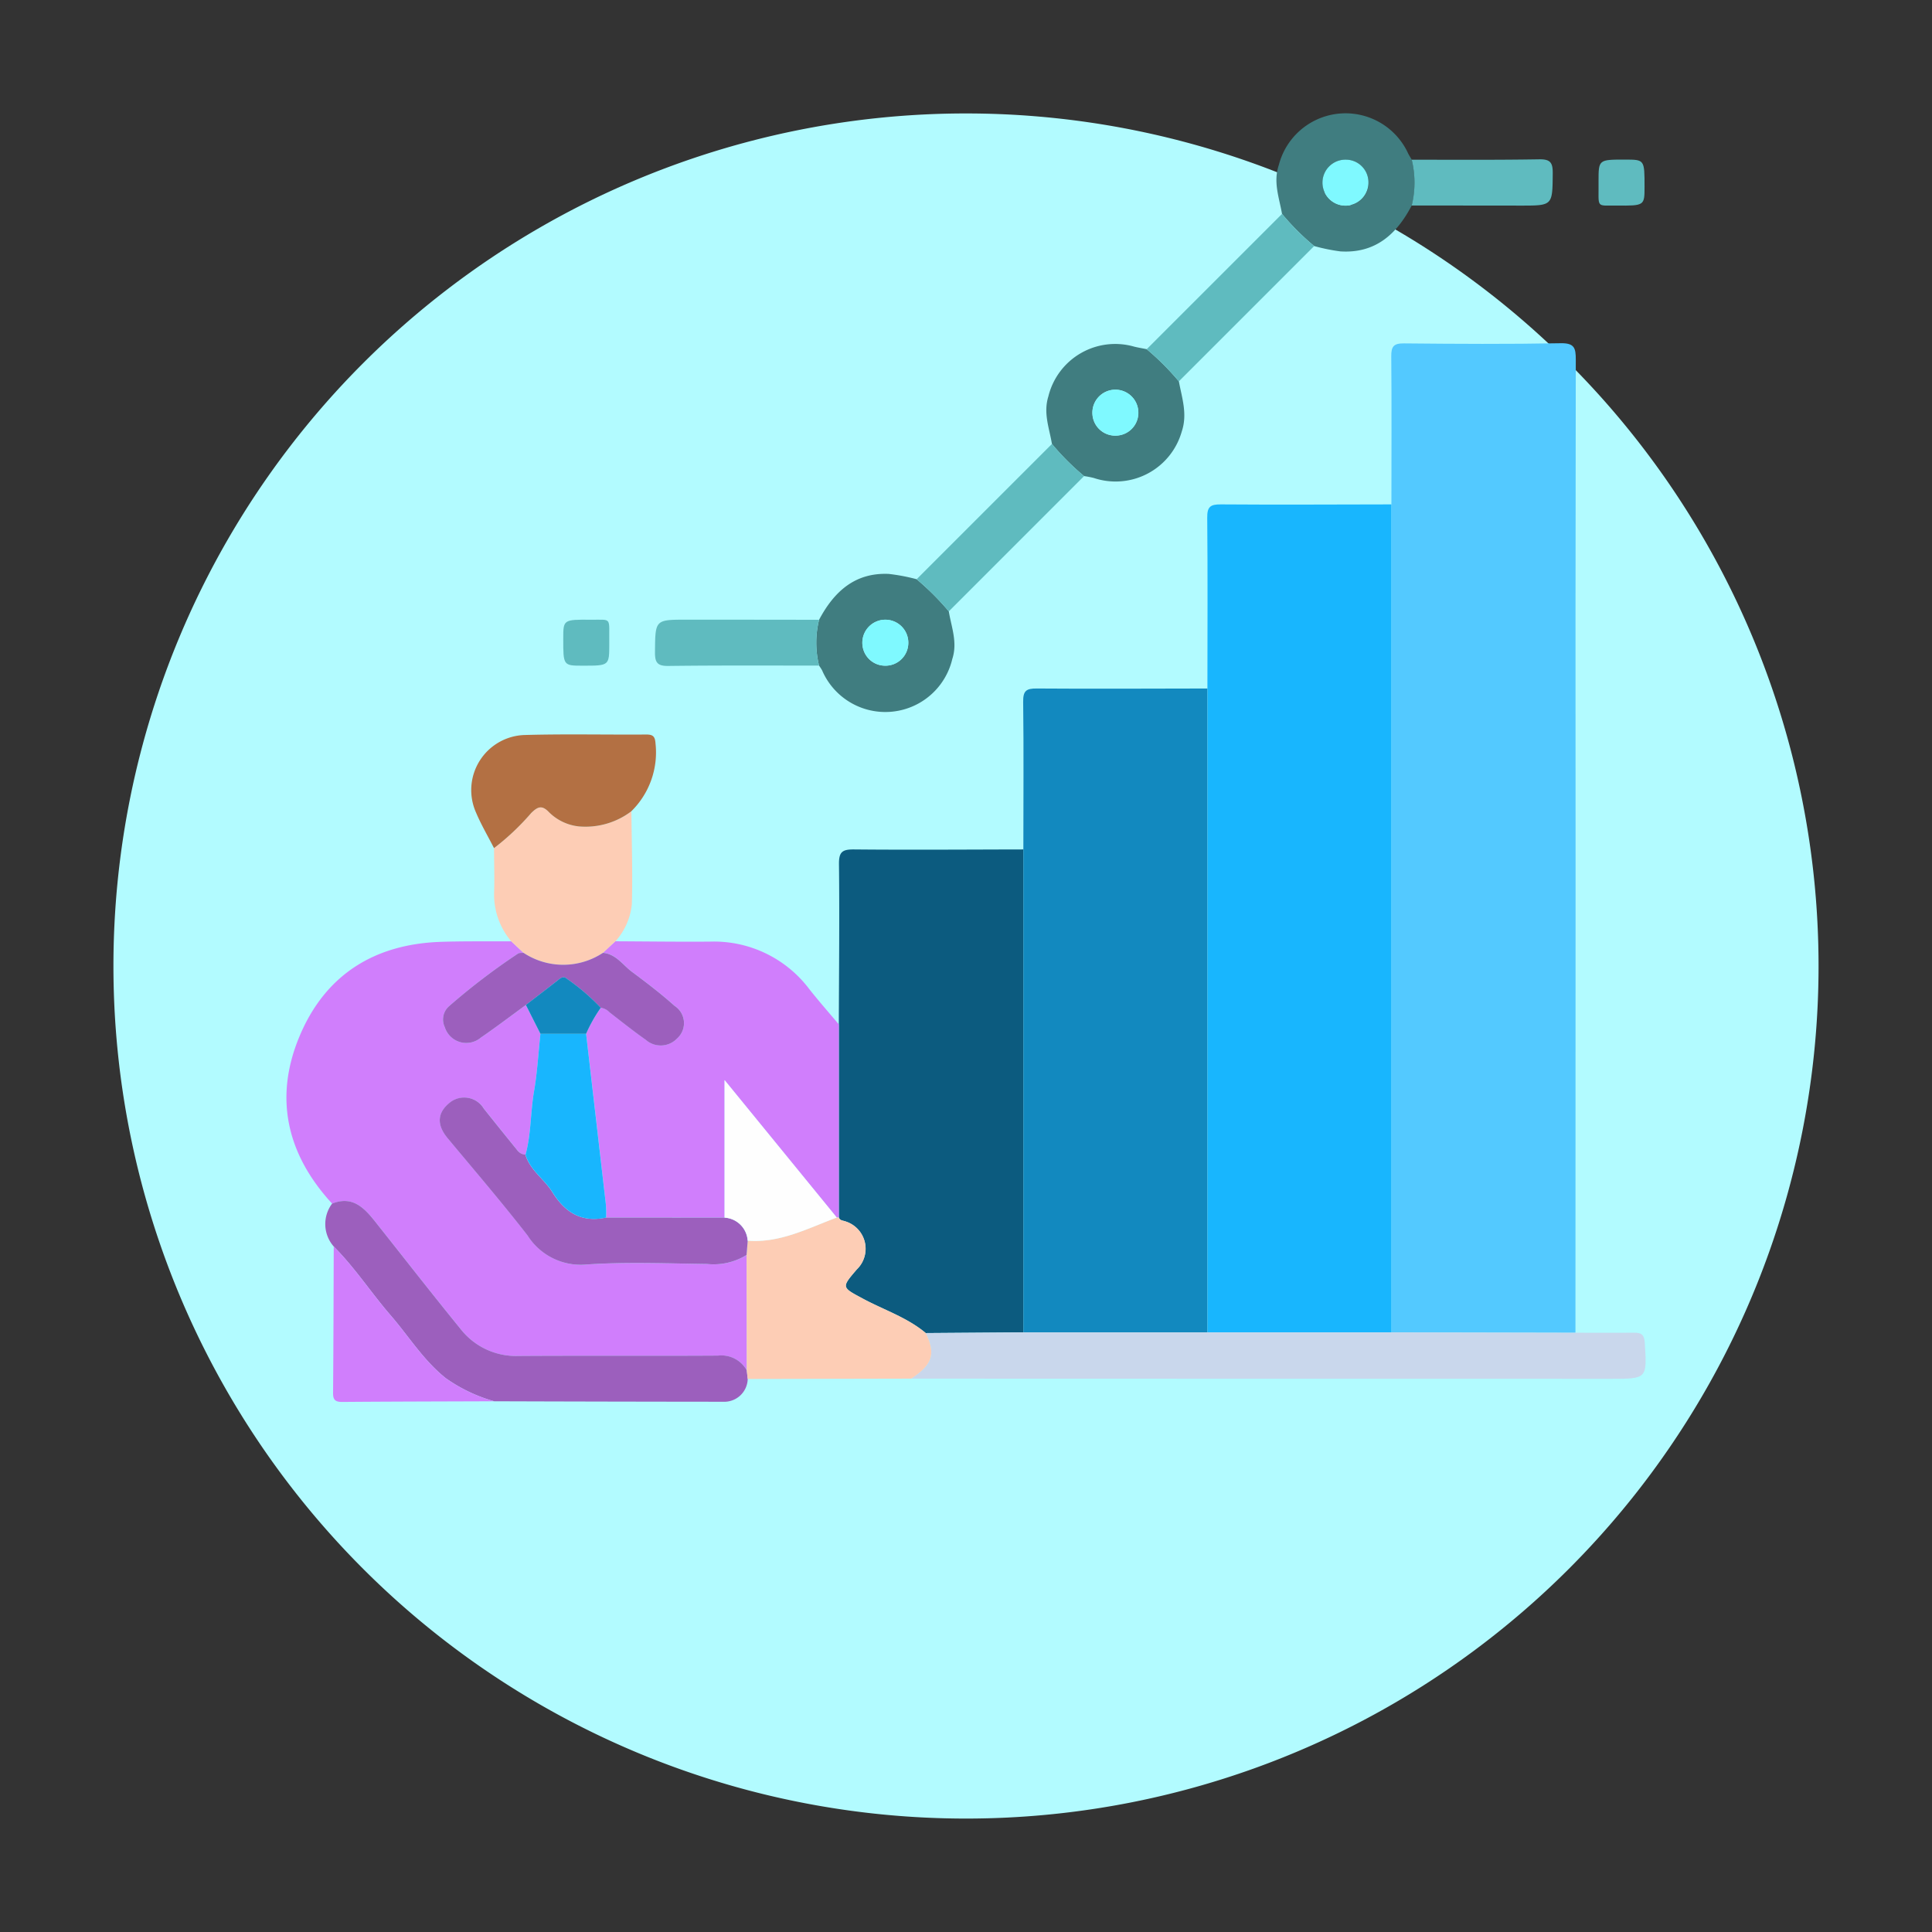 <svg xmlns="http://www.w3.org/2000/svg" xmlns:xlink="http://www.w3.org/1999/xlink" width="165.905" height="165.905" viewBox="0 0 165.905 165.905"><rect x="0" y="0" width="165.905" height="165.905" fill="#333333" stroke="none"/><defs><clipPath id="a"><rect width="165.905" height="165.905" fill="none"/></clipPath></defs><g clip-path="url(#a)"><path d="M9.741,82.952A73.211,73.211,0,1,0,82.952,9.742,73.211,73.211,0,0,0,9.741,82.952" fill="#b2fbff"/><path d="M119.484,43.313c0-4.238.026-8.476-.013-12.713-.008-.851.21-1.121,1.091-1.112,4.484.044,8.971.071,13.454-.014,1.2-.023,1.3.43,1.3,1.414q-.039,22.155-.018,44.311,0,19.625-.01,39.25l-15.805-.034q0-35.55.005-71.1" fill="#53c9ff"/><path d="M119.484,43.313q0,35.552,0,71.1l-15.8,0q0-27.648,0-55.3c0-4.884.031-9.769-.016-14.653-.01-.939.261-1.154,1.168-1.147,4.884.038,9.769.006,14.654,0" fill="#18b6fe"/><path d="M103.678,59.115q0,27.648,0,55.3l-15.8,0q0-20.735,0-41.468c0-4.229.037-8.457-.016-12.685-.011-.945.266-1.146,1.167-1.139,4.885.037,9.771.005,14.656,0" fill="#1289bf"/><path d="M87.871,72.942q0,20.734,0,41.469l-8.377.062c-1.6-1.341-3.583-1.98-5.385-2.948-1.849-.992-1.872-.95-.543-2.51a2.461,2.461,0,0,0-.934-4.12c-.216-.094-.506-.055-.6-.351q0-8.281,0-16.564c.014-4.6.065-9.19.013-13.784-.012-1.059.305-1.262,1.3-1.253,4.841.046,9.683.008,14.525,0" fill="#0c5b7f"/><path d="M28.52,103.357c-3.874-4.205-5.015-9.05-2.811-14.341s6.42-7.945,12.146-8.137c2.013-.067,4.029-.034,6.044-.048l1.059.992c-.162.019-.364-.017-.482.066a56.318,56.318,0,0,0-5.922,4.52,1.518,1.518,0,0,0-.355,1.8,1.932,1.932,0,0,0,3.093.892c1.313-.9,2.58-1.861,3.866-2.795l1.248,2.473c-.176,1.654-.268,3.323-.55,4.959-.311,1.8-.239,3.649-.729,5.422a.986.986,0,0,1-.726-.417q-1.427-1.767-2.846-3.54a1.966,1.966,0,0,0-2.9-.533c-1.118.881-1.168,1.923-.2,3.081,2.3,2.768,4.65,5.506,6.861,8.348a5.4,5.4,0,0,0,5.049,2.49c3.44-.237,6.909-.09,10.365-.046a5.375,5.375,0,0,0,3.388-.773q.007,4.953.015,9.906a2.492,2.492,0,0,0-2.462-1.264c-5.717.036-11.433-.007-17.149.03a6.035,6.035,0,0,1-4.951-2.3c-2.481-3.043-4.892-6.143-7.333-9.218-.951-1.2-1.958-2.268-3.711-1.563" fill="#d07efc"/><path d="M72.034,87.98q0,8.281,0,16.564c-.059,0-.119,0-.178.005l-9.634-11.8v11.807l-10.172-.007a10.645,10.645,0,0,0-.018-1.1q-.841-7.34-1.7-14.677a12.875,12.875,0,0,1,1.259-2.233,1.232,1.232,0,0,1,.746.382c1.033.8,2.059,1.62,3.128,2.374a1.94,1.94,0,0,0,2.675-.116,1.762,1.762,0,0,0-.215-2.808c-1.153-1.037-2.392-1.984-3.64-2.909-.8-.593-1.378-1.548-2.508-1.643l1.061-.989c2.711.012,5.421.05,8.132.029a10.254,10.254,0,0,1,8.542,4.1c.813,1.027,1.681,2.011,2.524,3.014" fill="#d07efc"/><path d="M79.5,114.473l8.377-.062h15.8l15.8,0,15.805.033c1.685,0,3.371.017,5.056,0,.611-.009.855.179.9.836.2,3.123.215,3.123-2.922,3.122l-60.061-.016c1.83-1.218,2.114-2.109,1.246-3.913" fill="#c9d7ec"/><path d="M28.52,103.357c1.753-.705,2.76.365,3.711,1.563,2.441,3.075,4.852,6.175,7.333,9.218a6.035,6.035,0,0,0,4.951,2.3c5.716-.037,11.432.006,17.149-.03a2.492,2.492,0,0,1,2.462,1.264c.027.248.055.5.082.744a2.015,2.015,0,0,1-2.116,1.955q-9.826-.008-19.653-.041a13.5,13.5,0,0,1-4.152-1.977c-1.912-1.518-3.171-3.585-4.736-5.394-1.676-1.936-3.077-4.1-4.892-5.92a2.918,2.918,0,0,1-.139-3.683" fill="#9c5fbd"/><path d="M64.208,118.416q-.041-.372-.082-.743-.007-4.953-.015-9.906.049-.616.1-1.233c2.778.222,5.165-1.063,7.646-1.985.06,0,.119-.005.179-.005.1.3.388.257.6.351a2.46,2.46,0,0,1,.935,4.12c-1.329,1.559-1.306,1.517.543,2.51,1.8.968,3.786,1.607,5.385,2.947.868,1.8.584,2.7-1.246,3.914l-14.045.03" fill="#fdcdb5"/><path d="M52.836,80.833l-1.061.989a6.182,6.182,0,0,1-6.817,0L43.9,80.831a6.2,6.2,0,0,1-1.465-4.307c.031-1.229-.006-2.46-.012-3.691a21.378,21.378,0,0,0,3.2-3.022c.529-.514.9-.706,1.5-.094a4.26,4.26,0,0,0,2.607,1.253,6.52,6.52,0,0,0,4.49-1.3c.023,2.656.113,5.314.039,7.967a5.587,5.587,0,0,1-1.416,3.2" fill="#fdcdb5"/><path d="M54.213,69.667a6.525,6.525,0,0,1-4.49,1.3,4.26,4.26,0,0,1-2.607-1.253c-.6-.613-.966-.42-1.494.094a21.434,21.434,0,0,1-3.2,3.022c-.521-1.021-1.107-2.015-1.551-3.069a4.732,4.732,0,0,1,4.16-6.644c3.489-.1,6.982-.017,10.473-.042.58,0,.745.175.786.763a7.08,7.08,0,0,1-2.077,5.826" fill="#b37043"/><path d="M101.232,32.747c.262,1.427.756,2.8.246,4.316a5.906,5.906,0,0,1-7.554,3.981,8.207,8.207,0,0,0-.832-.162,21.223,21.223,0,0,1-2.76-2.759c-.222-1.348-.754-2.641-.309-4.074A5.909,5.909,0,0,1,97.4,29.768c.353.086.713.145,1.069.217a22.3,22.3,0,0,1,2.761,2.762m-5.41,4.662a1.973,1.973,0,1,0-2.015-1.9,1.95,1.95,0,0,0,2.015,1.9" fill="#407d80"/><path d="M70.335,53.223c1.276-2.4,3.061-4.066,5.977-3.94a16.4,16.4,0,0,1,2.4.456A22.363,22.363,0,0,1,81.476,52.5c.221,1.353.766,2.654.3,4.09a5.909,5.909,0,0,1-11.183.968,4.638,4.638,0,0,0-.258-.4,8.226,8.226,0,0,1,0-3.933m5.679,3.94a1.974,1.974,0,1,0-1.963-1.953,1.95,1.95,0,0,0,1.963,1.953" fill="#407d80"/><path d="M121.227,17.646c-1.294,2.48-3.138,4.133-6.129,3.941a16.092,16.092,0,0,1-2.248-.459,21.1,21.1,0,0,1-2.76-2.759c-.24-1.39-.773-2.731-.275-4.2a5.917,5.917,0,0,1,11.118-.966c.092.176.2.344.3.516a8.256,8.256,0,0,1,0,3.931m-3.714-1.953a1.975,1.975,0,1,0-1.955,1.961,1.954,1.954,0,0,0,1.955-1.961" fill="#407d80"/><path d="M28.659,107.04c1.816,1.821,3.217,3.984,4.892,5.92,1.565,1.809,2.824,3.875,4.737,5.394a13.454,13.454,0,0,0,4.152,1.976c-4.356.016-8.712.022-13.068.057-.59,0-.775-.188-.77-.774.035-4.191.042-8.382.057-12.573" fill="#d07efc"/><path d="M110.089,18.37a21.107,21.107,0,0,0,2.761,2.759L101.232,32.747a22.3,22.3,0,0,0-2.761-2.762q5.81-5.807,11.618-11.615" fill="#5fbbbf"/><path d="M81.476,52.5a22.294,22.294,0,0,0-2.761-2.761L90.333,38.122a21.161,21.161,0,0,0,2.759,2.76L81.476,52.5" fill="#5fbbbf"/><path d="M70.335,53.223a8.214,8.214,0,0,0,0,3.933c-4.314,0-8.627-.024-12.94.03-.957.012-1.159-.3-1.15-1.195.027-2.778-.009-2.78,2.748-2.778q5.668,0,11.338.01" fill="#5fbbbf"/><path d="M121.227,17.646a8.256,8.256,0,0,0,0-3.931c3.655,0,7.31.027,10.964-.034.963-.016,1.154.315,1.146,1.2-.026,2.774.008,2.776-2.75,2.774l-9.362-.009" fill="#5fbbbf"/><path d="M137.27,15.57c0-1.866,0-1.866,2.269-1.865,1.682,0,1.682,0,1.681,2.332,0,1.621,0,1.635-2.393,1.615-1.843-.016-1.524.269-1.557-2.082" fill="#5fbbbf"/><path d="M52.319,55.295c0,1.87,0,1.87-2.266,1.869-1.687,0-1.687,0-1.685-2.327,0-1.626,0-1.64,2.389-1.619,1.842.016,1.529-.276,1.562,2.077" fill="#5fbbbf"/><path d="M64.208,106.534l-.1,1.233a5.383,5.383,0,0,1-3.388.773c-3.456-.044-6.925-.192-10.365.046a5.4,5.4,0,0,1-5.05-2.491c-2.21-2.842-4.555-5.579-6.86-8.347-.964-1.158-.914-2.2.2-3.082a1.965,1.965,0,0,1,2.9.534q1.416,1.776,2.847,3.539a.979.979,0,0,0,.726.417c.4,1.34,1.615,2.094,2.308,3.209,1.093,1.758,2.513,2.641,4.613,2.189l10.172.007a2.111,2.111,0,0,1,1.987,1.973" fill="#9c5fbd"/><path d="M52.049,104.554c-2.1.452-3.52-.431-4.613-2.19-.693-1.114-1.909-1.868-2.308-3.208.489-1.773.418-3.621.728-5.421.283-1.637.375-3.305.551-4.96H50.33q.852,7.338,1.7,14.676a10.665,10.665,0,0,1,.018,1.1" fill="#18b6fe"/><path d="M44.958,81.823a6.182,6.182,0,0,0,6.817,0c1.129.1,1.707,1.05,2.508,1.643,1.247.925,2.486,1.872,3.641,2.909a1.763,1.763,0,0,1,.213,2.808,1.94,1.94,0,0,1-2.675.116c-1.069-.754-2.094-1.57-3.128-2.373a1.228,1.228,0,0,0-.746-.383,18.277,18.277,0,0,0-2.869-2.466c-.342-.312-.579-.086-.848.125-.9.708-1.808,1.4-2.713,2.1-1.287.935-2.553,1.9-3.867,2.8a1.932,1.932,0,0,1-3.093-.892,1.518,1.518,0,0,1,.356-1.8,56.318,56.318,0,0,1,5.922-4.52c.117-.083.319-.047.482-.066" fill="#9c5fbd"/><path d="M45.159,86.3c.9-.7,1.814-1.393,2.713-2.1.268-.212.506-.437.847-.125a18.187,18.187,0,0,1,2.87,2.466,12.838,12.838,0,0,0-1.259,2.233H46.407L45.159,86.3" fill="#1289bf"/><path d="M64.208,106.534a2.111,2.111,0,0,0-1.987-1.973V92.754l9.634,11.8c-2.482.922-4.869,2.207-7.647,1.985" fill="#fefefe"/><path d="M95.822,37.409a1.973,1.973,0,1,1,1.934-1.982,1.951,1.951,0,0,1-1.934,1.982" fill="#7ff9ff"/><path d="M76.014,57.163A1.974,1.974,0,1,1,78,55.233a1.95,1.95,0,0,1-1.987,1.93" fill="#7ff9ff"/><path d="M117.513,15.693a1.975,1.975,0,1,1-1.934-1.985,1.95,1.95,0,0,1,1.934,1.985" fill="#7ff9ff"/></g></svg>